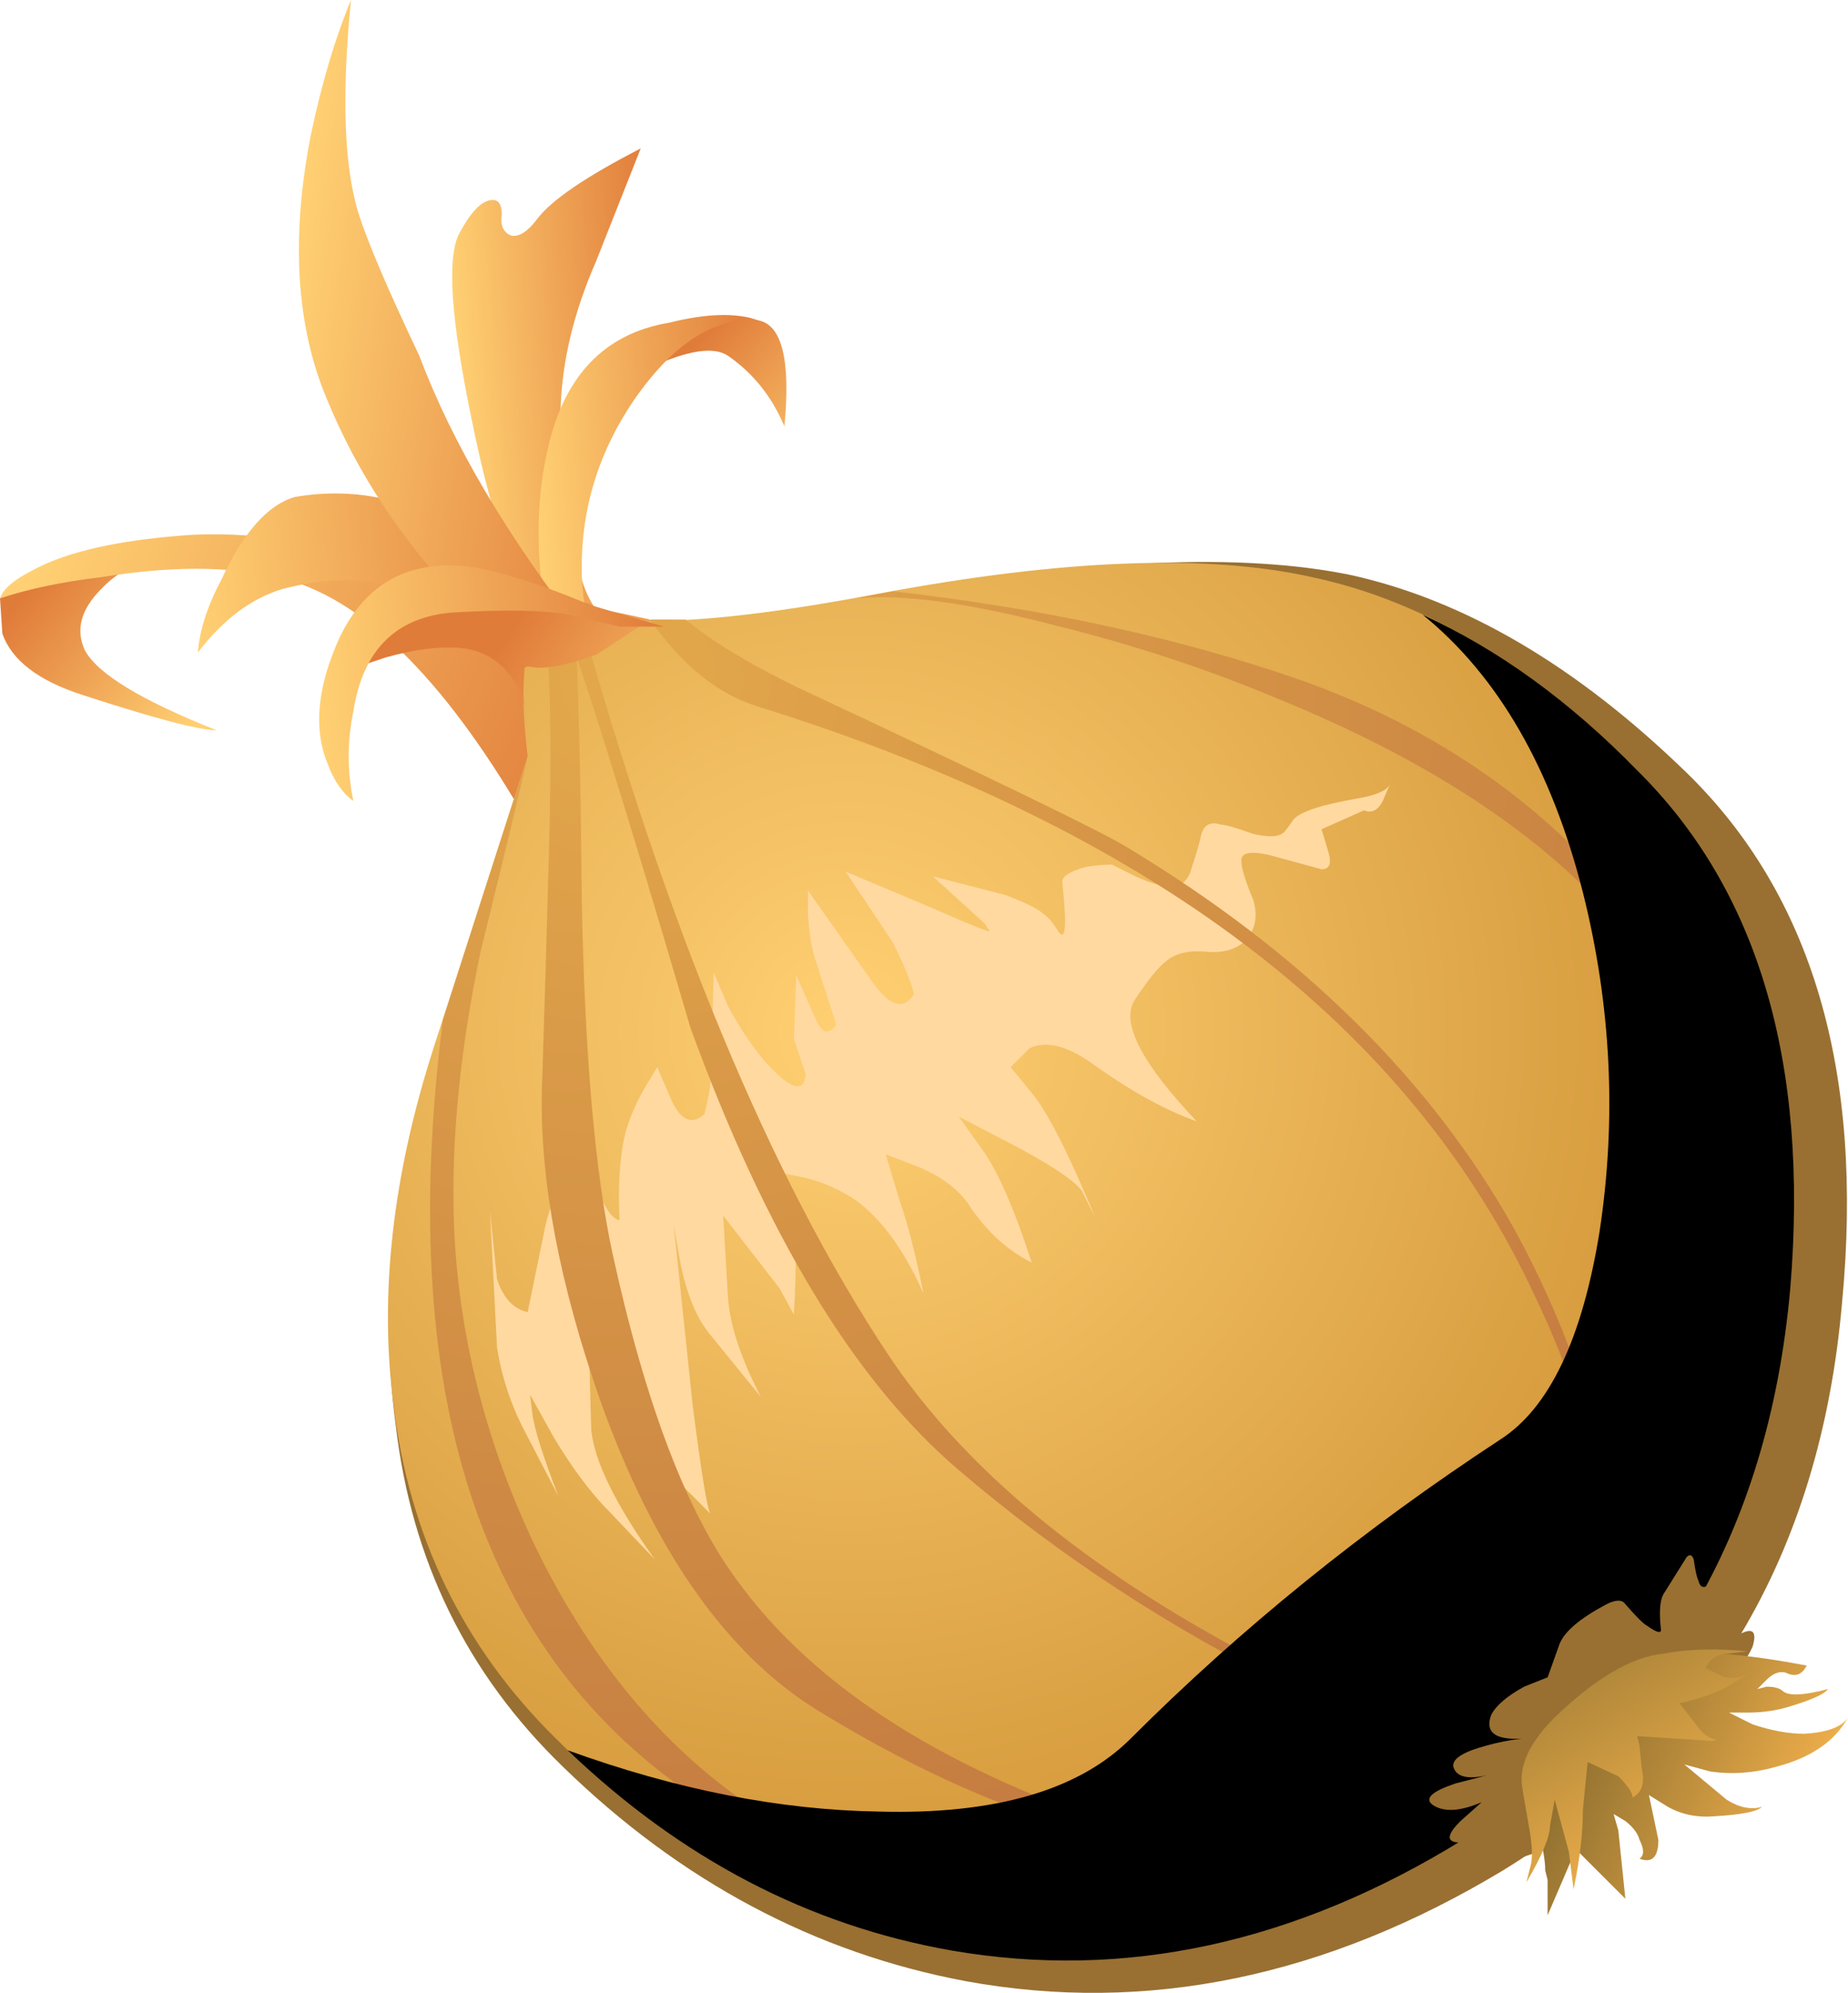 <?xml version="1.0" encoding="UTF-8" standalone="no"?>
<svg
   xmlns:dc="http://purl.org/dc/elements/1.1/"
   xmlns:cc="http://creativecommons.org/ns#"
   xmlns:rdf="http://www.w3.org/1999/02/22-rdf-syntax-ns#"
   xmlns:svg="http://www.w3.org/2000/svg"
   xmlns="http://www.w3.org/2000/svg"
   xmlns:xlink="http://www.w3.org/1999/xlink"
   xmlns:sodipodi="http://sodipodi.sourceforge.net/DTD/sodipodi-0.dtd"
   xmlns:inkscape="http://www.inkscape.org/namespaces/inkscape"
   enable-background="new 0 0 56.4 42.3"
   version="1.1"
   viewBox="0 0 305.055 328.953"
   id="svg117"
   sodipodi:docname="onion.svg"
   width="80.713mm"
   height="87.035mm"
   inkscape:version="1.0.2-2 (e86c870879, 2021-01-15)">
  <defs
     id="defs121">
    <radialGradient
       inkscape:collect="always"
       xlink:href="#a"
       id="radialGradient948"
       gradientUnits="userSpaceOnUse"
       gradientTransform="matrix(5.127,5.847,5.847,-5.127,4.585,-4.021)"
       cx="19.497"
       cy="-0.392"
       r="30.409" />
    <radialGradient
       inkscape:collect="always"
       xlink:href="#a"
       id="radialGradient950"
       gradientUnits="userSpaceOnUse"
       gradientTransform="matrix(5.127,5.847,5.847,-5.127,4.585,-4.021)"
       cx="19.497"
       cy="-0.392"
       r="30.409" />
    <radialGradient
       inkscape:collect="always"
       xlink:href="#a"
       id="radialGradient952"
       gradientUnits="userSpaceOnUse"
       gradientTransform="matrix(5.127,5.847,5.847,-5.127,4.585,-4.021)"
       cx="19.497"
       cy="-0.392"
       r="30.409" />
    <radialGradient
       inkscape:collect="always"
       xlink:href="#a"
       id="radialGradient954"
       gradientUnits="userSpaceOnUse"
       gradientTransform="matrix(5.127,5.847,5.847,-5.127,4.585,-4.021)"
       cx="19.497"
       cy="-0.392"
       r="30.409" />
  </defs>
  <sodipodi:namedview
     pagecolor="#ffffff"
     bordercolor="#666666"
     borderopacity="1"
     objecttolerance="10"
     gridtolerance="10"
     guidetolerance="10"
     inkscape:pageopacity="0"
     inkscape:pageshadow="2"
     inkscape:window-width="1920"
     inkscape:window-height="1017"
     id="namedview119"
     showgrid="false"
     units="mm"
     inkscape:zoom="1.1546986"
     inkscape:cx="-15.985241"
     inkscape:cy="158.70245"
     inkscape:window-x="-8"
     inkscape:window-y="-8"
     inkscape:window-maximized="1"
     inkscape:current-layer="svg117"
     inkscape:document-rotation="0" />
  <symbol
     id="ac"
     viewBox="0 -28.562 26.031 28.562"
     transform="translate(-90.933,-1.732)">
    <path
       d="m 22.7,-3.3 c 2.566,-2.534 3.65,-6.2 3.25,-11 C 25.483,-19.533 23.167,-23.433 19,-26 15.433,-28.2 11.817,-28.983 8.15,-28.35 5.117,-27.817 2.4,-26.4 0,-24.1 c 2.3,-0.833 4.5,-1.267 6.6,-1.3 2.467,-0.067 4.25,0.45 5.35,1.55 2.333,2.333 4.95,4.45 7.85,6.35 1.034,0.667 1.733,2.133 2.1,4.4 0.367,2.4 0.25,4.8 -0.35,7.2 -0.667,2.633 -1.8,4.6 -3.4,5.9 1.6,-0.733 3.117,-1.833 4.55,-3.3 z"
       clip-rule="evenodd"
       fill-rule="evenodd"
       id="path2" />
  </symbol>
  <linearGradient
     id="u"
     x1="-13.2"
     x2="-8.699"
     y1="-8.312"
     y2="-8.312"
     gradientTransform="matrix(-5.874,-5.097,5.097,-5.874,0.002,-0.002)"
     gradientUnits="userSpaceOnUse">
    <stop
       stop-color="#FFD073"
       offset="0"
       id="stop5" />
    <stop
       stop-color="#E07C3A"
       offset="1"
       id="stop7" />
  </linearGradient>
  <path
     d="m 19.054,91.769 11.471,-0.389 c -5.934,0.389 -10.538,2.333 -13.804,5.833 -3.367,3.367 -4.277,6.743 -2.722,10.11 2.076,3.889 9.332,8.298 21.776,13.221 -2.854,0 -10.242,-1.944 -22.165,-5.833 -7.256,-2.333 -11.666,-5.701 -13.221,-10.11 L 0,98.769 c 4.41,-3.367 10.756,-5.701 19.054,-6.999 z"
     clip-rule="evenodd"
     fill="url(#u)"
     fill-rule="evenodd"
     id="path10"
     style="fill:url(#u);stroke-width:7.777" />
  <linearGradient
     id="v"
     x1="4.997"
     x2="18.034"
     y1="10.418"
     y2="10.418"
     gradientTransform="matrix(7.248,2.818,-2.818,7.248,0,-7.88e-5)"
     gradientUnits="userSpaceOnUse">
    <stop
       stop-color="#FFD073"
       offset="0"
       id="stop12" />
    <stop
       stop-color="#E07C3A"
       offset="1"
       id="stop14" />
  </linearGradient>
  <path
     d="m 88.27,106.935 c 0.778,23.588 1.034,34.351 0.778,32.275 C 75.57,114.844 62.084,100.456 48.607,96.047 40.052,93.457 29.421,93.193 16.721,95.269 10.242,96.047 4.666,97.213 0,98.769 0.521,97.213 2.333,95.658 5.444,94.102 c 5.701,-3.111 14.52,-5.055 26.442,-5.833 11.922,-0.521 23.331,1.688 34.219,6.611 6.222,2.854 13.61,6.867 22.165,12.054 z"
     clip-rule="evenodd"
     fill="url(#v)"
     fill-rule="evenodd"
     id="path17"
     style="fill:url(#v);stroke-width:7.777" />
  <linearGradient
     id="w"
     x1="9.058"
     x2="13.472"
     y1="9.744"
     y2="9.744"
     gradientTransform="matrix(7.753,-0.617,0.617,7.753,3.87e-4,-0.002)"
     gradientUnits="userSpaceOnUse">
    <stop
       stop-color="#FFD073"
       offset="0"
       id="stop19" />
    <stop
       stop-color="#E07C3A"
       offset="1"
       id="stop21" />
  </linearGradient>
  <path
     d="m 80.881,33.053 c 1.299,-0.257 1.944,0.521 1.944,2.333 -0.257,1.812 0.257,2.979 1.555,3.5 1.299,0.257 2.722,-0.645 4.277,-2.722 2.333,-3.111 8.034,-6.999 17.11,-11.666 L 98.38,43.163 c -3.632,8.298 -5.576,16.332 -5.833,24.109 -0.257,6.478 0.521,14.388 2.333,23.72 1.299,6.743 3.243,10.499 5.833,11.277 6.743,1.812 10.631,3.111 11.666,3.889 4.402,2.854 2.722,4.277 -5.055,4.277 -7.256,0 -13.089,-2.59 -17.498,-7.777 -4.666,-5.701 -8.687,-16.985 -12.054,-33.83 -3.367,-16.332 -4.021,-26.442 -1.944,-30.331 1.812,-3.367 3.5,-5.187 5.055,-5.444 z"
     clip-rule="evenodd"
     fill="url(#w)"
     fill-rule="evenodd"
     id="path24"
     style="fill:url(#w);stroke-width:7.777" />
  <linearGradient
     id="x"
     x1="3.066"
     x2="10.866"
     y1="13.794"
     y2="13.794"
     gradientTransform="matrix(7.752,-0.623,0.623,7.752,0.001,-0.001)"
     gradientUnits="userSpaceOnUse">
    <stop
       stop-color="#FFD073"
       offset="0"
       id="stop26" />
    <stop
       stop-color="#E07C3A"
       offset="1"
       id="stop28" />
  </linearGradient>
  <path
     d="m 78.16,89.047 c 5.187,3.624 9.076,7.132 11.666,10.499 1.299,2.076 2.465,4.277 3.5,6.611 1.034,2.076 -1.167,7.52 -6.611,16.332 1.299,-6.743 -1.812,-13.221 -9.332,-19.443 -8.555,-6.999 -18.797,-8.944 -30.719,-5.833 -5.187,1.555 -9.854,5.055 -13.999,10.499 0.257,-3.632 1.555,-7.645 3.889,-12.054 3.624,-7.777 7.645,-12.311 12.054,-13.61 10.367,-1.812 20.22,0.521 29.553,6.999 z"
     clip-rule="evenodd"
     fill="url(#x)"
     fill-rule="evenodd"
     id="path31"
     style="fill:url(#x);stroke-width:7.777" />
  <linearGradient
     id="y"
     x1="-19.773"
     x2="-15.724"
     y1="4.694"
     y2="4.694"
     gradientTransform="matrix(-5.618,-5.378,5.378,-5.618,0.002,-0.004)"
     gradientUnits="userSpaceOnUse">
    <stop
       stop-color="#FFD073"
       offset="0"
       id="stop33" />
    <stop
       stop-color="#E07C3A"
       offset="1"
       id="stop35" />
  </linearGradient>
  <path
     d="m 100.324,62.605 c 1.812,-4.402 5.701,-7.388 11.666,-8.944 4.923,-1.555 9.332,-1.812 13.221,-0.778 3.889,0.778 5.312,6.611 4.277,17.498 -2.076,-4.923 -5.187,-8.811 -9.332,-11.666 -2.333,-1.555 -6.611,-0.91 -12.832,1.944 -4.923,2.076 -7.256,2.722 -6.999,1.944 z"
     clip-rule="evenodd"
     fill="url(#y)"
     fill-rule="evenodd"
     id="path38"
     style="fill:url(#y);stroke-width:7.777" />
  <linearGradient
     id="z"
     x1="10.498"
     x2="15.489"
     y1="11.899"
     y2="11.899"
     gradientTransform="matrix(7.752,-0.623,0.623,7.752,5.32e-4,2.028e-4)"
     gradientUnits="userSpaceOnUse">
    <stop
       stop-color="#FFD073"
       offset="0"
       id="stop40" />
    <stop
       stop-color="#E07C3A"
       offset="1"
       id="stop42" />
  </linearGradient>
  <path
     d="m 92.547,111.99 c -3.889,-13.742 -4.666,-26.053 -2.333,-36.941 2.59,-12.7 9.332,-19.956 20.22,-21.776 6.222,-1.555 11.145,-1.688 14.776,-0.389 -1.555,-0.513 -3.632,-0.257 -6.222,0.778 -4.923,1.555 -9.721,5.701 -14.388,12.443 -5.444,8.034 -8.298,16.721 -8.555,26.053 -0.257,8.811 1.812,15.297 6.222,19.443 5.701,5.444 2.465,5.576 -9.721,0.389 z"
     clip-rule="evenodd"
     fill="url(#z)"
     fill-rule="evenodd"
     id="path45"
     style="fill:url(#z);stroke-width:7.777" />
  <linearGradient
     id="aa"
     x1="6.918"
     x2="14.823"
     y1="6.383"
     y2="6.383"
     gradientTransform="matrix(7.698,1.107,-1.107,7.698,-0.001,-0.002)"
     gradientUnits="userSpaceOnUse">
    <stop
       stop-color="#FFD073"
       offset="0"
       id="stop47" />
    <stop
       stop-color="#E07C3A"
       offset="1"
       id="stop49" />
  </linearGradient>
  <path
     d="m 57.939,0 c -1.555,15.554 -1.167,27.22 1.167,34.997 1.555,4.923 4.923,12.832 10.11,23.72 5.444,14.52 14.644,30.074 27.609,46.662 l 1.944,17.11 c -3.111,0.778 -5.701,-1.555 -7.777,-6.999 -0.264,-0.778 -5.32,-6.222 -15.165,-16.332 -9.589,-10.11 -16.853,-21.13 -21.776,-33.053 -5.187,-12.187 -6.089,-26.831 -2.722,-43.94 C 53.141,13.61 55.349,6.222 57.939,0 Z"
     clip-rule="evenodd"
     fill="url(#aa)"
     fill-rule="evenodd"
     id="path52"
     style="fill:url(#aa);stroke-width:7.777" />
  <path
     d="m 222.813,94.88 c 18.922,4.145 37.454,15.033 55.598,32.664 20.741,20.22 29.296,49.384 25.664,87.492 -3.624,41.732 -22.289,72.972 -55.987,93.714 -29.296,17.631 -58.849,23.72 -88.659,18.276 -24.887,-4.666 -47.051,-16.456 -66.494,-35.386 -15.819,-15.297 -25.019,-34.095 -27.609,-56.384 -2.59,-18.929 -0.257,-39.018 6.999,-60.272 l 15.943,-49.773 c -1.555,-12.964 -0.521,-20.998 3.111,-24.109 2.076,-1.812 4.145,-2.201 6.222,-1.167 l 7.388,2.333 c 9.076,0.778 23.588,-0.645 43.552,-4.277 31.629,-5.701 56.384,-6.743 74.271,-3.111 z"
     clip-rule="evenodd"
     fill="#997032"
     fill-rule="evenodd"
     id="path54"
     style="stroke-width:7.777" />
  <radialGradient
     id="ab"
     cx="18"
     cy="21.9"
     r="23.738"
     gradientUnits="userSpaceOnUse"
     gradientTransform="scale(7.777)">
    <stop
       stop-color="#FFD073"
       offset="0"
       id="stop56" />
    <stop
       stop-color="#C7882A"
       offset="1"
       id="stop58" />
  </radialGradient>
  <path
     d="m 216.591,95.269 c 18.408,3.889 36.296,14.52 53.662,31.886 19.956,19.699 28.386,48.218 25.275,85.548 -3.632,40.697 -21.644,71.036 -54.051,90.992 -28.254,17.366 -56.773,23.331 -85.548,17.887 -24.109,-4.402 -45.496,-15.943 -64.161,-34.6 -15.297,-15.041 -24.241,-33.449 -26.831,-55.225 -2.333,-18.144 -0.132,-37.719 6.611,-58.717 l 15.554,-48.218 c -1.555,-12.7 -0.521,-20.741 3.111,-24.109 1.812,-1.555 3.756,-1.812 5.833,-0.778 l 6.999,2.333 c 8.811,0.778 22.81,-0.645 41.996,-4.277 30.331,-5.701 54.183,-6.611 71.549,-2.722 z"
     clip-rule="evenodd"
     fill="url(#ab)"
     fill-rule="evenodd"
     id="path61"
     style="fill:url(#ab);stroke-width:7.777" />
  <path
     d="m 196.76,143.098 c 0.778,-2.333 1.299,-4.145 1.555,-5.444 0.521,-1.555 1.555,-2.076 3.111,-1.555 0.778,0 2.59,0.521 5.444,1.555 2.333,0.513 3.889,0.513 4.666,0 0.257,0 0.91,-0.778 1.944,-2.333 1.034,-1.299 4.534,-2.458 10.499,-3.5 3.111,-0.521 4.931,-1.299 5.444,-2.333 l -1.167,2.722 c -0.778,1.555 -1.812,2.076 -3.103,1.555 l -6.999,3.111 1.167,3.889 c 0.513,1.812 0.132,2.722 -1.167,2.722 -2.854,-0.778 -5.701,-1.555 -8.555,-2.333 -3.375,-0.778 -4.923,-0.389 -4.666,1.167 0,1.034 0.645,3.111 1.944,6.222 0.778,2.59 0.389,4.798 -1.167,6.611 -1.555,1.555 -3.756,2.201 -6.611,1.944 -2.854,-0.264 -5.055,0.257 -6.611,1.555 -1.299,1.034 -2.979,3.111 -5.055,6.222 -2.59,3.624 0.778,10.367 10.11,20.22 -5.187,-1.812 -11.02,-5.047 -17.498,-9.721 -4.145,-2.846 -7.52,-3.632 -10.11,-2.333 l -3.111,3.111 3.5,4.277 c 2.59,3.103 6.089,9.978 10.499,20.601 l -1.952,-3.881 c -0.521,-1.548 -4.145,-4.145 -10.888,-7.777 l -9.721,-5.055 3.889,5.444 c 2.59,3.624 5.312,9.854 8.166,18.657 -4.145,-2.076 -7.645,-5.32 -10.499,-9.721 -1.812,-2.59 -4.666,-4.666 -8.555,-6.222 l -5.055,-1.936 2.333,7.777 c 1.299,3.632 2.59,8.679 3.889,15.165 -3.111,-6.999 -6.743,-12.054 -10.888,-15.165 -2.59,-1.812 -5.444,-3.111 -8.555,-3.889 l -3.889,-0.778 1.555,6.611 c 0.778,2.846 0.91,8.423 0.389,16.721 l -2.333,-4.285 -9.332,-12.054 0.778,13.221 c 0.257,4.666 2.076,10.235 5.444,16.721 l -8.555,-10.507 c -2.076,-2.59 -3.624,-6.346 -4.666,-11.277 l -1.167,-6.595 3.111,29.553 c 1.408,11.059 2.38,17.078 2.916,18.082 l -7.583,-7.583 c -3.111,-3.111 -6.089,-7.388 -8.944,-12.832 l -3.5,-6.999 0.389,13.61 c 0.521,5.187 4.021,12.319 10.499,21.387 l -7.388,-7.777 c -3.111,-3.103 -6.222,-7.256 -9.332,-12.443 l -3.889,-6.999 0.389,3.111 c 0.264,2.333 1.688,6.875 4.277,13.61 l -5.444,-10.499 c -2.333,-4.41 -3.889,-9.076 -4.666,-14.006 l -1.167,-22.546 1.167,11.277 c 1.034,3.103 2.722,4.923 5.055,5.436 l 2.722,-13.213 c 0.778,-4.41 2.979,-8.944 6.611,-13.61 0.778,-1.042 1.167,-1.167 1.167,-0.397 0,2.341 0.264,4.41 0.778,6.229 1.299,3.624 2.59,5.568 3.889,5.833 -0.257,-5.444 0,-9.986 0.778,-13.61 0.521,-2.341 1.555,-4.931 3.111,-7.777 l 2.333,-3.889 2.333,5.436 c 1.555,3.375 3.367,4.153 5.444,2.341 1.034,-3.889 1.423,-7.264 1.167,-10.118 l 0.389,-13.221 2.333,5.444 c 2.076,3.889 4.277,7.132 6.611,9.721 3.889,4.153 5.965,4.674 6.222,1.555 l -1.944,-5.833 0.389,-10.499 3.111,6.999 c 1.034,2.59 2.209,2.979 3.5,1.167 l -3.5,-10.888 c -0.513,-1.555 -0.91,-3.889 -1.167,-6.999 v -4.27 l 10.11,14.388 c 3.111,4.666 5.568,5.576 7.388,2.722 -0.513,-2.076 -1.688,-4.923 -3.5,-8.555 l -7.777,-11.666 14.776,6.222 c 6.478,2.854 9.465,4.021 8.944,3.5 l -0.778,-1.167 -8.555,-7.777 12.054,3.111 c 3.367,1.299 5.444,2.333 6.222,3.111 0.778,0.521 1.555,1.431 2.333,2.722 1.299,2.076 1.555,-0.521 0.778,-7.777 -0.257,-1.034 1.034,-1.944 3.889,-2.722 1.555,-0.257 2.979,-0.389 4.277,-0.389 l 3.889,1.944 c 2.854,1.299 4.923,1.812 6.222,1.555 1.555,0 2.59,-1.034 3.111,-3.111 z"
     clip-rule="evenodd"
     fill="#ffd9a0"
     fill-rule="evenodd"
     id="path63"
     style="stroke-width:7.777" />
  <radialGradient
     id="a"
     cx="19.497"
     cy="-0.392"
     r="30.409"
     gradientTransform="matrix(0.659,0.752,0.752,-0.659,0.59,-0.517)"
     gradientUnits="userSpaceOnUse">
    <stop
       stop-color="#E3A84B"
       offset="0"
       id="stop65" />
    <stop
       stop-color="#BF743F"
       offset="1"
       id="stop67" />
  </radialGradient>
  <path
     d="m 73.104,168.373 13.999,-43.552 c -1.034,4.666 -3.632,15.422 -7.777,32.275 -3.632,17.366 -5.055,33.185 -4.277,47.44 1.034,17.366 5.444,34.219 13.221,50.551 8.555,17.631 19.575,31.365 33.053,41.218 13.999,10.631 33.566,17.498 58.717,20.609 5.708,0.715 10.826,1.229 15.36,1.555 -29.599,0.443 -55.458,-6.175 -77.576,-19.832 C 79.972,275.044 65.071,231.624 73.104,168.373 Z"
     clip-rule="evenodd"
     fill="url(#a)"
     fill-rule="evenodd"
     id="path70"
     style="fill:url(#radialGradient948);stroke-width:7.777" />
  <path
     d="m 94.491,99.546 c 0.778,5.444 1.299,22.032 1.555,49.773 0.513,25.143 2.201,44.329 5.055,57.543 5.444,24.887 12.311,42.906 20.609,54.051 12.964,17.887 34.997,31.762 66.105,41.615 15.297,4.923 34.351,4.534 57.161,-1.167 l -1.944,1.555 c -33.698,9.854 -69.737,2.979 -108.101,-20.609 -15.041,-9.332 -26.963,-26.31 -35.774,-50.94 -6.743,-19.186 -9.978,-36.163 -9.721,-50.94 0.521,-16.332 0.91,-29.428 1.167,-39.274 0.521,-18.144 0.257,-31.622 -0.778,-40.441 1.299,-0.778 2.854,-1.167 4.666,-1.167 z"
     clip-rule="evenodd"
     fill="url(#a)"
     fill-rule="evenodd"
     id="path72"
     style="fill:url(#radialGradient950);stroke-width:7.777" />
  <path
     d="M 113.934,169.54 C 103.303,133.244 96.047,110.045 92.158,99.935 c 1.299,-0.521 2.333,-0.521 3.111,0 14.776,53.141 31.886,94.359 51.329,123.655 12.443,18.665 32.407,35.253 59.883,49.773 8.811,4.666 24.762,11.666 47.829,20.99 l -1.167,1.174 C 233.444,287.751 220.223,282.175 213.48,278.808 193.003,268.698 174.595,256.643 158.263,242.652 141.154,228.125 126.377,203.759 113.934,169.54 Z"
     clip-rule="evenodd"
     fill="url(#a)"
     fill-rule="evenodd"
     id="path74"
     style="fill:url(#radialGradient952);stroke-width:7.777" />
  <path
     d="m 113.156,102.268 c 4.41,3.632 10.631,7.388 18.665,11.277 32.664,15.297 50.808,24.109 54.439,26.442 28.775,17.366 50.038,38.372 63.772,62.994 7.777,14.263 13.213,29.296 16.332,45.115 2.333,12.957 2.722,24.109 1.167,33.441 l -1.944,2.333 c 2.846,-23.588 -1.167,-46.795 -12.062,-69.605 -20.726,-44.858 -63.508,-77.39 -128.314,-97.61 -6.743,-2.076 -12.7,-6.867 -17.887,-14.388 z"
     clip-rule="evenodd"
     fill="url(#a)"
     fill-rule="evenodd"
     id="path76"
     style="fill:url(#radialGradient954);stroke-width:7.777" />
  <radialGradient
     id="p"
     cx="19.497"
     cy="-0.387"
     r="30.399"
     gradientTransform="matrix(5.13,5.846,5.846,-5.13,4.519,-3.963)"
     gradientUnits="userSpaceOnUse">
    <stop
       stop-color="#E3A84B"
       offset="0"
       id="stop78" />
    <stop
       stop-color="#BF743F"
       offset="1"
       id="stop80" />
  </radialGradient>
  <path
     d="m 215.036,112.379 c 20.998,7.513 38.24,19.178 51.717,34.997 12.179,14.255 19.054,29.421 20.609,45.496 2.333,22.818 -1.167,48.093 -10.507,75.826 l -3.889,5.833 c 2.854,-4.923 5.444,-13.478 7.777,-25.664 2.598,-13.478 4.153,-27.865 4.674,-43.163 1.812,-39.406 -23.199,-69.605 -75.049,-90.603 -11.145,-4.666 -22.942,-8.555 -35.386,-11.666 -14.776,-3.889 -26.053,-5.444 -33.83,-4.666 l 6.222,-1.167 c 25.143,2.854 47.697,7.777 67.66,14.776 z"
     clip-rule="evenodd"
     fill="url(#p)"
     fill-rule="evenodd"
     id="path83"
     style="fill:url(#p);stroke-width:7.777" />
  <use
     transform="matrix(7.777,0,0,-7.777,800.904,88.02)"
     y="-28.562"
     width="26.031"
     height="28.562"
     enable-background="new"
     opacity="0.07"
     xlink:href="#ac"
     id="use85"
     x="0" />
  <linearGradient
     id="q"
     x1="-21.556"
     x2="-16.34"
     y1="-5.834"
     y2="-5.834"
     gradientTransform="matrix(-6.562,-4.176,4.176,-6.562,-0.002,-0.005)"
     gradientUnits="userSpaceOnUse">
    <stop
       stop-color="#FFD073"
       offset="0"
       id="stop87" />
    <stop
       stop-color="#E07C3A"
       offset="1"
       id="stop89" />
  </linearGradient>
  <path
     d="m 57.939,110.434 c 2.076,-2.854 3.889,-5.055 5.444,-6.611 3.111,-2.854 6.611,-4.666 10.499,-5.444 5.965,-1.034 17.11,0.257 33.441,3.889 l -8.944,5.833 c -5.187,1.812 -8.811,2.465 -10.888,1.944 -1.034,-0.257 -1.555,0.778 -1.555,3.111 0.264,1.299 0.521,2.465 0.778,3.5 -1.812,-5.965 -5.444,-9.2 -10.888,-9.721 -3.367,-0.257 -7.388,0.257 -12.054,1.555 z"
     clip-rule="evenodd"
     fill="url(#q)"
     fill-rule="evenodd"
     id="path92"
     style="fill:url(#q);stroke-width:7.777" />
  <linearGradient
     id="r"
     x1="5.544"
     x2="12.968"
     y1="15.135"
     y2="15.135"
     gradientTransform="matrix(7.751,-0.628,0.628,7.751,-0.002,0.002)"
     gradientUnits="userSpaceOnUse">
    <stop
       stop-color="#FFD073"
       offset="0"
       id="stop94" />
    <stop
       stop-color="#E07C3A"
       offset="1"
       id="stop96" />
  </linearGradient>
  <path
     d="m 74.66,101.102 c -9.332,0.778 -14.776,6.222 -16.332,16.332 -1.034,4.923 -1.034,9.854 0,14.776 -1.812,-1.299 -3.243,-3.367 -4.277,-6.222 -2.333,-5.701 -1.688,-12.576 1.944,-20.609 3.889,-8.29 10.235,-12.311 19.054,-12.054 5.187,0.257 12.7,2.465 22.553,6.611 l 12.054,3.5 h -7.388 c -3.367,-0.778 -6.089,-1.423 -8.166,-1.944 -4.145,-0.778 -10.631,-0.91 -19.443,-0.389 z"
     clip-rule="evenodd"
     fill="url(#r)"
     fill-rule="evenodd"
     id="path99"
     style="fill:url(#r);stroke-width:7.777" />
  <path
     d="m 245.366,288.14 c 1.812,-0.513 3.756,-0.902 5.833,-1.159 -4.402,0.257 -6.089,-1.042 -5.047,-3.889 0.778,-1.555 2.59,-3.111 5.436,-4.674 1.299,-0.513 2.598,-1.034 3.889,-1.555 l 1.944,-5.444 c 0.785,-2.076 3.375,-4.285 7.777,-6.618 1.555,-0.778 2.598,-0.778 3.111,0 1.812,2.076 2.986,3.243 3.5,3.5 1.812,1.299 2.59,1.431 2.333,0.389 -0.257,-2.59 -0.132,-4.402 0.389,-5.444 l 3.889,-6.222 c 0.513,-0.513 0.91,-0.389 1.167,0.389 0.257,1.812 0.513,2.986 0.778,3.5 0.257,1.042 0.785,1.299 1.555,0.785 0.513,-0.521 1.299,-1.555 2.333,-3.111 2.069,-2.59 3.5,-3.243 4.277,-1.944 0.264,0.513 -0.389,3.243 -1.944,8.166 -1.291,4.145 -1.167,5.833 0.389,5.055 2.333,-1.299 3.103,-0.653 2.333,1.944 -1.042,2.333 -2.598,4.145 -4.674,5.444 -1.812,1.034 -2.979,2.201 -3.492,3.492 l -1.167,3.896 c -1.299,3.632 -4.277,6.097 -8.944,7.388 -1.291,0.257 -4.666,3.111 -10.11,8.563 -3.632,3.889 -8.034,6.089 -13.221,6.611 -2.076,0.257 -2.201,-0.513 -0.389,-2.333 l 3.111,-2.73 c -4.145,1.812 -7.52,2.465 -10.11,1.944 -1.555,-0.257 -1.299,-1.423 0.778,-3.492 l 3.5,-3.111 c -3.632,1.555 -6.346,1.688 -8.166,0.389 -1.299,-1.034 0,-2.201 3.889,-3.5 1.773,-0.443 3.523,-0.894 5.25,-1.361 -3.282,0.77 -5.164,0.311 -5.646,-1.361 -0.257,-1.307 1.563,-2.465 5.452,-3.507 z"
     clip-rule="evenodd"
     fill="#997032"
     fill-rule="evenodd"
     id="path101"
     style="stroke-width:7.777" />
  <linearGradient
     id="s"
     x1="-51.676"
     x2="-45.779"
     y1="-19.997"
     y2="-19.997"
     gradientTransform="matrix(-7.089,-3.198,3.198,-7.089,0.001,0.006)"
     gradientUnits="userSpaceOnUse">
    <stop
       stop-color="#FFB94F"
       offset="0"
       id="stop103" />
    <stop
       stop-color="#917130"
       offset="1"
       id="stop105" />
  </linearGradient>
  <path
     d="m 294.751,276.086 c -1.042,-0.257 -2.076,0.132 -3.111,1.167 l -1.555,1.548 1.555,-0.389 c 1.299,0 2.201,0.257 2.722,0.785 1.042,0.778 3.5,0.645 7.388,-0.397 -0.513,0.785 -2.458,1.688 -5.833,2.73 -2.333,0.778 -4.791,1.159 -7.388,1.159 h -3.111 l 3.889,1.944 c 3.103,1.042 5.965,1.555 8.555,1.555 3.826,-0.233 6.229,-1.143 7.194,-2.722 -2.139,3.943 -6.089,6.657 -11.852,8.166 -3.632,1.042 -7.264,1.299 -10.888,0.778 l -4.277,-1.159 6.999,5.833 c 2.076,1.291 4.021,1.688 5.833,1.159 -0.785,0.785 -3.375,1.299 -7.777,1.555 -2.854,0.257 -5.444,-0.257 -7.777,-1.555 l -3.119,-1.936 1.555,7.388 c 0,2.854 -1.042,3.889 -3.111,3.111 0.785,-0.513 0.785,-1.555 0,-3.111 -0.257,-1.034 -1.034,-2.076 -2.333,-3.103 l -1.944,-1.167 0.778,2.722 1.167,11.277 -8.166,-8.166 -4.674,10.888 v -5.841 l -0.389,-1.555 c 0,-2.076 -0.645,-5.187 -1.944,-9.332 -1.034,-3.375 -0.778,-6.611 0.785,-9.721 0.778,-1.812 2.59,-4.402 5.436,-7.777 3.889,-4.666 9.465,-7.645 16.721,-8.944 5.187,-0.513 12.568,0.132 22.165,1.944 -0.77,1.555 -1.936,1.944 -3.492,1.167 z"
     clip-rule="evenodd"
     fill="url(#s)"
     fill-rule="evenodd"
     id="path108"
     style="fill:url(#s);stroke-width:7.777" />
  <linearGradient
     id="t"
     x1="-53.074"
     x2="-47.265"
     y1="10.393"
     y2="10.393"
     gradientTransform="matrix(-4.016,-6.66,6.66,-4.016,9.65e-4,-0.007)"
     gradientUnits="userSpaceOnUse">
    <stop
       stop-color="#FFB94F"
       offset="0"
       id="stop110" />
    <stop
       stop-color="#A68137"
       offset="1"
       id="stop112" />
  </linearGradient>
  <path
     d="m 256.643,283.474 c 6.735,-6.486 12.708,-9.978 17.887,-10.507 4.145,-0.778 8.819,-0.902 13.999,-0.389 l -3.5,0.397 c -1.042,0 -1.944,0.397 -2.73,1.167 l -0.778,1.167 2.333,1.159 c 1.555,0.785 3.243,0.653 5.055,-0.389 l -3.111,1.944 c -2.076,1.299 -4.931,2.333 -8.555,3.111 l 2.73,3.507 c 1.065,1.594 2.232,2.434 3.5,2.528 l -0.778,0.194 -12.443,-0.785 0.389,1.555 0.389,3.889 c 0.521,2.333 0,3.889 -1.548,4.674 0,-0.785 -0.785,-1.944 -2.341,-3.5 l -5.055,-2.333 -0.785,7.777 c 0,3.889 -0.513,8.29 -1.548,13.213 l -0.778,-6.214 -2.333,-8.555 -0.778,4.277 c 0,1.812 -1.299,4.931 -3.889,9.332 l 0.778,-3.111 c 0.257,-1.291 0.132,-3.375 -0.389,-6.222 -0.785,-4.402 -1.167,-6.735 -1.167,-6.999 -0.257,-3.367 1.555,-6.999 5.444,-10.888 z"
     clip-rule="evenodd"
     fill="url(#t)"
     fill-rule="evenodd"
     id="path115"
     style="fill:url(#t);stroke-width:7.777" />
</svg>
